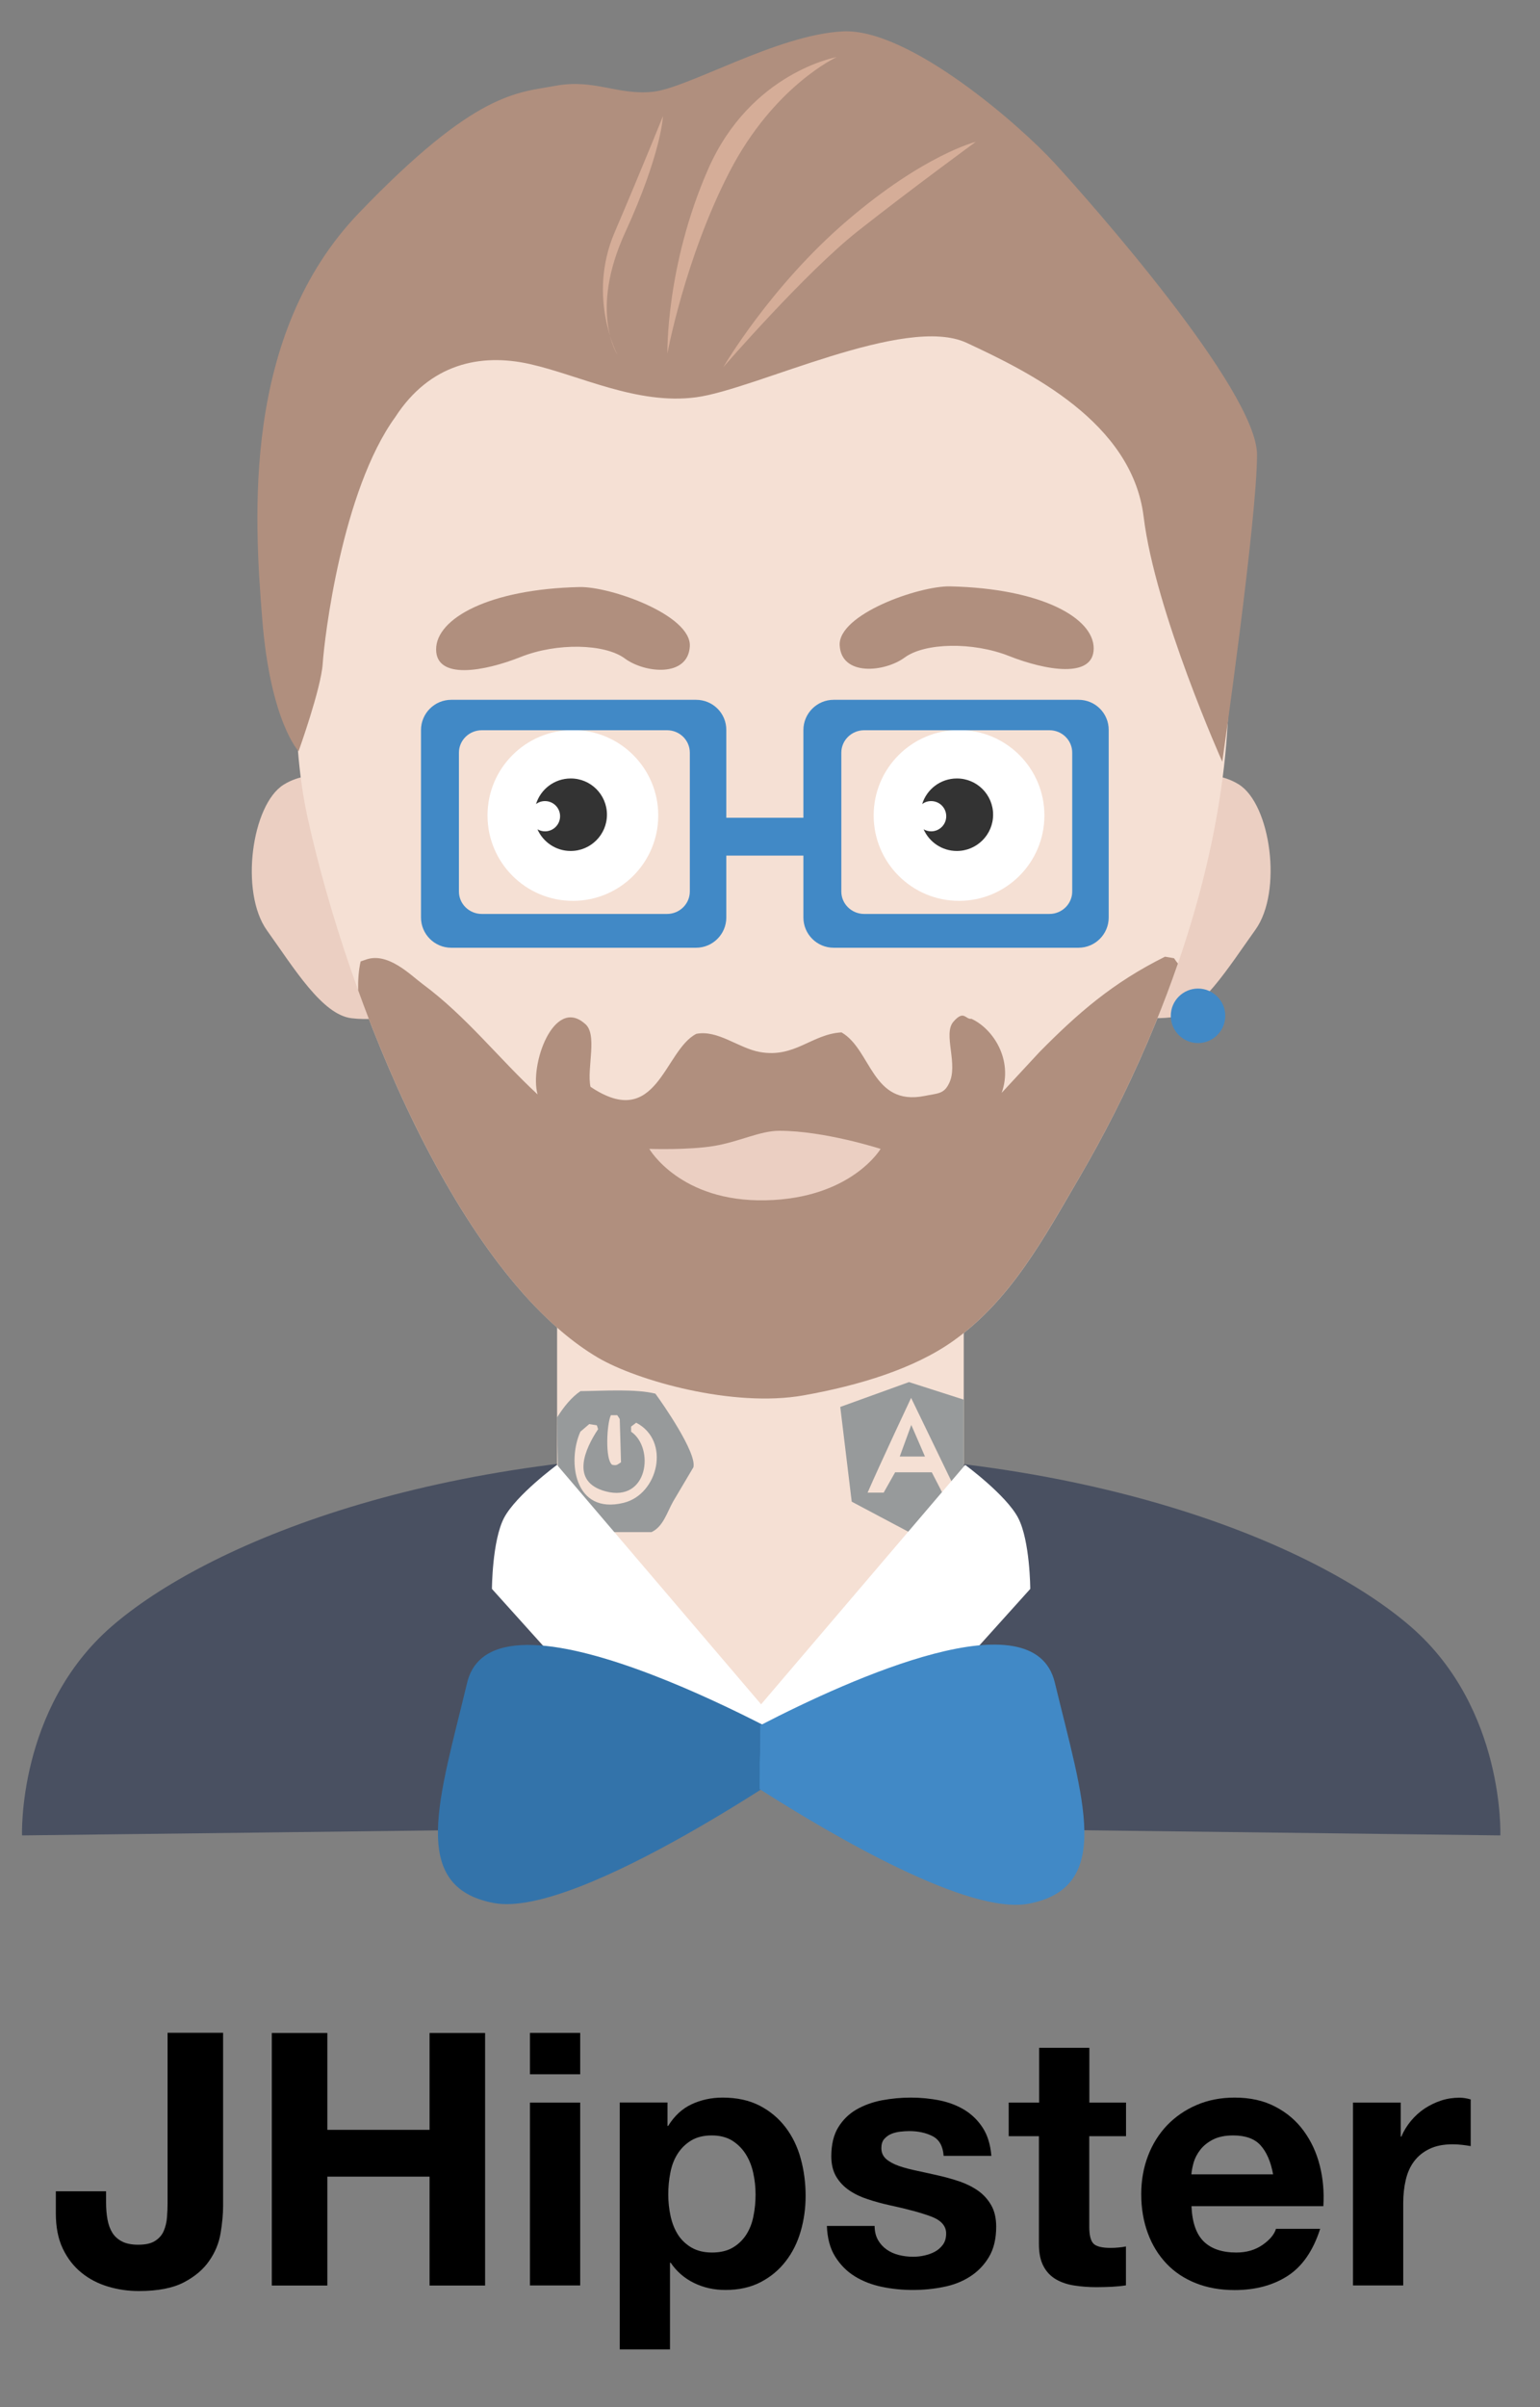 <?xml version="1.0" encoding="utf-8"?>
<!-- Generator: Adobe Illustrator 21.1.0, SVG Export Plug-In . SVG Version: 6.00 Build 0)  -->
<svg version="1.1" id="Layer_1" xmlns="http://www.w3.org/2000/svg" xmlns:xlink="http://www.w3.org/1999/xlink" x="0px" y="0px"
	 viewBox="0 0 1600 2500" style="enable-background:new 0 0 1600 2500;" xml:space="preserve">
<rect x="0" y="0" width="1600" height="2500" fill="#808080" stroke="none"/>
<style type="text/css">
	.st0{fill:none;}
	.st1{fill:#6762A6;}
	.st2{fill:#495061;}
	.st3{fill:#EBCFC2;}
	.st4{fill:#4189C6;}
	.st5{fill:#F5E0D4;}
	.st6{fill:#FFFFFF;}
	.st7{fill:#333333;}
	.st8{fill:#B08F7E;}
	.st9{fill:#979A9B;}
	.st10{fill:#D5AD98;}
	.st11{fill:#3373AA;}
</style>
<g id="jacket_2_">
	<path id="shoulders_2_" class="st2" d="M1558.8,1906.2c0,0,4.9-131.5-92.6-216.4c-97.5-84.9-335.9-185.6-683.1-180.4
		c-347.1,5.2,135,388.9,135,388.9L1558.8,1906.2z"/>
	<path id="shoulders_1_" class="st2" d="M22.9,1906.2c0,0-4.9-131.7,92.7-216.7c97.5-85,336-185.9,683.2-180.6
		c347.2,5.2-135.1,389.5-135.1,389.5s-217,2.7-398.4,4.9C134.9,1904.8,22.9,1906.2,22.9,1906.2z"/>
</g>
<g id="head">
	<path id="ear_1_" class="st3" d="M371.5,811.9c0,0-43.8-17.6-76.9,3.1c-33.1,20.8-45.6,111.5-17.3,151.2
		c28.4,39.7,57.4,87.6,87.9,91.3c30.5,3.7,65.9-6.3,65.9-6.3L418.5,930L371.5,811.9z"/>
	<path id="ear" class="st3" d="M1210.1,811.6c0,0,43.8-17.6,77,3.1c33.1,20.7,45.6,111.2,17.3,150.8c-28.4,39.6-57.5,87.4-88,91.1
		c-30.5,3.7-66-6.3-66-6.3l12.6-120.9L1210.1,811.6z"/>
	<path id="earring" class="st4" d="M1244.7,1026.7c15.6,0,28.3,12.7,28.3,28.3c0,15.6-12.7,28.3-28.3,28.3s-28.3-12.7-28.3-28.3
		C1216.4,1039.4,1229.1,1026.7,1244.7,1026.7z"/>
	<path id="neck" class="st5" d="M1001.3,1362.8H578.8v318.3l211.5,95.5l211-95.5V1362.8z"/>
	<path id="face" class="st5" d="M770.4,205.4c266.5-4.1,417.8,131.2,480.6,331.4c77.2,245.9-36,526-128.8,684.7
		c-38,65-72,128.6-131.9,171.2c-40.4,28.7-97.5,46.3-155.5,56.5c-73.1,13-173-15.3-213.6-39.3c-145.1-85.7-258.8-366.8-301.6-560.6
		c-19.2-87.1-15.4-211.6,7.9-290.5C373,403.7,458.6,294.9,602.3,238.4c35.4-13.9,75.3-20.5,116.2-28.3
		C735.8,208.5,753.1,206.9,770.4,205.4z"/>
	<path id="eye" class="st6" d="M595.2,758.2c49,0,88.7,39.7,88.7,88.7s-39.7,88.7-88.7,88.7s-88.7-39.7-88.7-88.7
		C506.5,797.9,546.2,758.2,595.2,758.2z"/>
	<path id="pupill" class="st7" d="M630.6,846.1c0,20.8-16.9,37.7-37.7,37.7c-15.4,0-28.7-9.3-34.5-22.5c2.3,1.3,5,2.1,7.8,2.1
		c8.7,0,15.7-7,15.7-15.7s-7-15.7-15.7-15.7c-3.5,0-6.7,1.1-9.3,3.1c4.7-15.4,19.1-26.6,36-26.6
		C613.7,808.4,630.6,825.3,630.6,846.1z"/>
	<path id="eye_1_" class="st6" d="M996.4,758.2c49,0,88.7,39.7,88.7,88.7s-39.7,88.7-88.7,88.7c-49,0-88.7-39.7-88.7-88.7
		C907.7,797.9,947.4,758.2,996.4,758.2z"/>
	<path id="pupill_1_" class="st7" d="M1031.8,846.1c0,20.8-16.9,37.7-37.7,37.7c-15.4,0-28.7-9.3-34.5-22.5c2.3,1.3,5,2.1,7.8,2.1
		c8.7,0,15.7-7,15.7-15.7s-7-15.7-15.7-15.7c-3.5,0-6.7,1.1-9.3,3.1c4.7-15.4,19.1-26.6,36-26.6
		C1014.9,808.4,1031.8,825.3,1031.8,846.1z"/>
	<path id="glasses" class="st4" d="M751.5,849.3h95.8v39.3h-95.8V849.3z"/>
	<path id="glasses_2_" class="st4" d="M723.2,726.8H468.8c-17.3,0-31.4,14.1-31.4,31.4v194.7c0,17.3,14.1,31.4,31.4,31.4h254.4
		c17.3,0,31.4-14.1,31.4-31.4V758.2C754.7,740.8,740.6,726.8,723.2,726.8z M716.7,925.9c0,12.8-10.6,23.3-23.7,23.3H500.6
		c-13.1,0-23.8-10.4-23.8-23.3V781.7c0-12.8,10.6-23.3,23.8-23.3h192.4c13.1,0,23.7,10.4,23.7,23.3V925.9z"/>
	<path id="glasses_1_" class="st4" d="M1120.6,726.8H866.1c-17.3,0-31.4,14.1-31.4,31.4v194.7c0,17.3,14.1,31.4,31.4,31.4h254.4
		c17.3,0,31.4-14.1,31.4-31.4V758.2C1152,740.8,1137.9,726.8,1120.6,726.8z M1114,925.9c0,12.8-10.6,23.3-23.7,23.3H897.9
		c-13.1,0-23.8-10.4-23.8-23.3V781.7c0-12.8,10.6-23.3,23.8-23.3h192.4c13.1,0,23.7,10.4,23.7,23.3V925.9z"/>
	<path id="eyebrows_1_" class="st8" d="M602.1,609.7c-94.4,2.1-149,32.8-149,64.7c0,32,50.2,22.9,87.9,7.9
		c37.6-15,87.4-13.8,108.2,1.6c20.9,15.4,65.6,19.7,67.5-12.6C718.5,638.9,634.3,609,602.1,609.7z"/>
	<path id="eyebrows" class="st8" d="M987.1,609c94.5,2.1,149.2,32.6,149.2,64.4c0,31.8-50.3,22.8-88,7.9
		c-37.7-14.9-87.5-13.8-108.4,1.6c-20.9,15.3-65.7,19.6-67.5-12.6C870.6,638,954.9,608.3,987.1,609z"/>
	<path id="beard_1_" class="st8" d="M1223.8,1000.7c-29.4,85.2-66.9,161.5-101.6,220.8c-38.1,65-72,128.6-131.9,171.2
		c-40.4,28.7-97.5,46.2-155.5,56.5c-73.1,13-173-15.3-213.6-39.2c-104-61.4-191.9-223.3-249.1-381.5c-0.2-10.9,0.5-21.1,2.6-30
		c1.6-0.5,3.1-1,4.7-1.6c23.3-9,47.2,15.9,59.7,25.1c45.7,33.9,78.5,76.7,119.4,114.6c-8.6-31.3,17-101.1,48.7-73.8
		c14.4,10.4,2.1,46.8,6.3,65.9c69.3,46.6,76.4-38,110-55c22.5-4.3,43.7,14.9,66,18.9c36.3,6.5,53.7-18.6,84.8-20.4
		c31.2,18,31.4,77,86.4,66c13.6-2.8,19.8-1.9,25.1-12.6c10.4-19.8-6.4-51.5,4.7-64.4c11.1-12.9,12.6-2.1,18.8-3.1
		c22.8,10.5,43.5,42.8,31.4,76.9c13.1-14.1,26.2-28.3,39.3-42.4c39.8-40.3,76-72,130.4-99c3.1,0.5,6.3,1,9.4,1.6
		C1221,997.1,1222.4,998.9,1223.8,1000.7z"/>
	<path id="mounth" class="st3" d="M674.6,1193.2c0,0,31.9,55.3,120.9,53.4c89-1.9,119.4-53.4,119.4-53.4s-58.2-18.8-105.2-18.8
		c-20.2,0-41,11.2-67.5,15.7C715.6,1194.6,674.6,1193.2,674.6,1193.2z"/>
	<path id="angular_1_" class="st9" d="M944.4,1435.4c-23.8,8.6-47.6,17.2-71.4,25.8c4,32.8,7.9,65.6,11.9,98.4
		c20.6,10.9,41.2,21.9,61.8,32.8c18.2-10.2,36.3-20.4,54.5-30.7v-108.1C982.3,1447.5,963.3,1441.4,944.4,1435.4z M978.8,1550
		c0-0.3-10.7-20.9-10.7-20.9s-24.6,0-38.1,0c-4,7-7.9,14.1-11.9,21.1h-16.7c14.3-32.8,45.2-98.4,45.2-98.4l47.6,98.4L978.8,1550z"/>
	<polygon id="angular" class="st9" points="961,1512.7 934.8,1512.7 946.8,1479.9 	"/>
	<path id="spring_boot" class="st9" d="M680.9,1447.4c-20.8-5.1-52.7-2.9-77.8-2.6c-9.2,6.2-17.3,16.1-24.3,27.3
		c0,20.6,1.5,75.1,1.5,97.7c6.5,9.4,13.2,17.2,18.8,21.4h77.8c12.1-5.7,16-20.2,22.4-31.7c7-11.9,14.1-23.7,21.1-35.6
		C724.2,1509,688.3,1457.4,680.9,1447.4z M634.7,1469.8h6.6c0.9,1.3,1.8,2.6,2.6,4c0.4,14.9,0.9,29.9,1.3,44.9
		c-4.2,2.6-4.2,3.6-9.2,2.6C628.4,1515.7,630.5,1477.9,634.7,1469.8z M647.9,1560.8c-51.5,12.6-58.6-43.5-44.9-73.9
		c3.1-2.6,6.2-5.3,9.2-7.9c2.6,0.4,5.3,0.9,7.9,1.3c0.4,1.3,0.9,2.6,1.3,4c-13.3,19.9-29.6,54.7,7.9,64.6
		c44.2,11.7,50.9-45.2,26.4-62v-5.3c1.8-1.3,3.5-2.6,5.3-4C697.1,1496.4,683.9,1552,647.9,1560.8z"/>
	<path id="collar_1_" class="st6" d="M1002.8,1521.4l-227.7,267l139.8,34.5l155.5-172.7c0,0-0.2-50.1-12.6-73.8
		C1045.4,1552.7,1002.8,1521.4,1002.8,1521.4z"/>
	<path id="collar" class="st6" d="M578.7,1521.4l227.7,267l-139.8,34.5l-155.5-172.7c0,0,0.2-50.1,12.6-73.8
		C536.2,1552.7,578.7,1521.4,578.7,1521.4z"/>
	<path id="hears" class="st8" d="M310.2,780.2c0,0,23.4-65,25.1-91.1c1.7-26.1,19.8-179.3,75.4-256c35.8-55.2,88.2-66.6,139.8-55
		c51.6,11.6,111.4,42.7,172.8,34.5c61.3-8.1,217.1-86.4,281.1-56.5c64.1,29.9,171.7,82,183.8,180.6c12,98.6,81.7,254.4,81.7,254.4
		s36.1-251.6,36.1-318.8s-174.8-264.2-210.5-303.1S944.4,29.1,875.6,32.6C806.8,36.1,714.2,92,677.7,95.4
		c-36.5,3.5-60.5-13.7-100.5-6.3S494.7,94.4,373,221.1C251.3,347.8,264,537.6,272.5,643.5C281,749.4,310.2,780.2,310.2,780.2z"/>
	<path class="st10" d="M641.6,368.7c0,0-29.9-44.8,7.9-127.2c37.8-82.4,39.3-120.9,39.3-120.9s-21.4,53.3-50.3,120.9
		C609.6,309.1,641.6,368.7,641.6,368.7z"/>
	<path class="st10" d="M751.5,381.3c0,0,84.8-97.9,139.8-141.3c55-43.4,122.5-92.7,122.5-92.7s-53.4,13.1-133.5,81.7
		C800.2,297.5,751.5,381.3,751.5,381.3z"/>
	<path class="st10" d="M693.4,367.1c0,0-1.8-91,42.4-191.6C780,75,869.3,59.3,869.3,59.3S804,89.1,757.8,178.7
		C711.6,268.3,693.4,367.1,693.4,367.1z"/>
</g>
<g id="tie">
	<path id="tie_5_" class="st11" d="M847.4,1820.9c0,0-333.3-193.4-362.1-73.1c-28.8,120.2-61.2,211.7,27.6,228.6
		C601.7,1993.4,847.4,1820.9,847.4,1820.9z"/>
	<path id="tie_4_" class="st4" d="M789.8,1791.9c95.7-49.5,284.5-134.1,306.1-44.5c29.1,120.7,61.7,212.5-26.9,229.7
		c-62.2,12.1-202.1-69.5-279.8-119C789.2,1799.5,789.9,1849.6,789.8,1791.9z"/>
</g>
<g>
	<path d="M229.2,2319.2c-1.7,10.3-5.6,19.9-11.8,28.8c-6.1,8.9-14.9,16.4-26.4,22.4c-11.5,6-27.1,9-46.7,9c-11,0-21.7-1.5-32-4.6
		c-10.3-3.1-19.5-7.8-27.5-14.3c-8.1-6.5-14.6-14.8-19.5-25c-4.9-10.2-7.3-22.5-7.3-36.9v-22.8h52.2v11.8c0,6.4,0.5,12.2,1.5,17.6
		c1,5.4,2.7,10,5.1,13.8c2.4,3.8,5.8,6.8,10.1,9c4.3,2.2,9.9,3.3,16.7,3.3c7.6,0,13.5-1.3,17.6-4c4.2-2.7,7.2-6.2,9-10.5
		c1.8-4.3,2.9-8.9,3.3-14c0.4-5,0.6-9.9,0.6-14.5v-177.1h57.7v179.6C231.8,2299.5,230.9,2308.9,229.2,2319.2z"/>
	<path d="M340.1,2111.3V2212h106.2v-100.6H504v262.3h-57.7v-113.1H340.1v113.1h-57.7v-262.3H340.1z"/>
	<path d="M550.6,2154.3v-43h52.2v43H550.6z M602.8,2183.7v189.9h-52.2v-189.9H602.8z"/>
	<path d="M693.5,2183.7v24.2h0.7c6.4-10.3,14.4-17.8,24.2-22.4c9.8-4.6,20.6-7,32.3-7c14.9,0,27.8,2.8,38.6,8.4
		c10.8,5.6,19.7,13.1,26.8,22.4c7.1,9.3,12.4,20.1,15.8,32.5c3.4,12.4,5.1,25.3,5.1,38.8c0,12.7-1.7,25-5.1,36.7
		c-3.4,11.8-8.6,22.2-15.6,31.2c-7,9.1-15.7,16.3-26.1,21.7c-10.4,5.4-22.6,8.1-36.5,8.1c-11.8,0-22.6-2.4-32.5-7.2
		c-9.9-4.8-18.1-11.8-24.4-21.1h-0.7v90h-52.2v-256.4H693.5z M761.3,2334.3c5.8-3.4,10.4-7.9,14-13.4c3.5-5.5,6.1-11.9,7.5-19.3
		c1.5-7.3,2.2-14.8,2.2-22.4c0-7.6-0.8-15.1-2.4-22.4c-1.6-7.3-4.2-13.9-7.9-19.7c-3.7-5.8-8.4-10.4-14.1-14
		c-5.8-3.5-12.8-5.3-21.1-5.3c-8.6,0-15.7,1.8-21.5,5.3c-5.8,3.6-10.4,8.1-14,13.8c-3.6,5.6-6.1,12.1-7.5,19.5
		c-1.5,7.3-2.2,14.9-2.2,22.8c0,7.6,0.8,15.1,2.4,22.4c1.6,7.3,4.2,13.8,7.7,19.3c3.5,5.5,8.3,10,14.1,13.4c5.9,3.4,13,5.1,21.3,5.1
		C748.3,2339.4,755.5,2337.7,761.3,2334.3z"/>
	<path d="M912.2,2326.4c2.3,4,5.3,7.3,9,9.9c3.7,2.6,7.9,4.5,12.7,5.7c4.8,1.2,9.7,1.8,14.9,1.8c3.7,0,7.5-0.4,11.6-1.3
		c4-0.9,7.7-2.2,11-4c3.3-1.8,6.1-4.3,8.3-7.3c2.2-3.1,3.3-6.9,3.3-11.6c0-7.8-5.2-13.7-15.6-17.6c-10.4-3.9-24.9-7.8-43.5-11.8
		c-7.6-1.7-15-3.7-22.2-6.1c-7.2-2.3-13.7-5.4-19.3-9.2c-5.6-3.8-10.2-8.6-13.6-14.3c-3.4-5.8-5.1-12.8-5.1-21.1
		c0-12.2,2.4-22.3,7.2-30.1c4.8-7.8,11.1-14,18.9-18.5c7.8-4.5,16.7-7.7,26.4-9.6c9.8-1.8,19.8-2.8,30.1-2.8s20.3,1,29.9,2.9
		c9.7,2,18.3,5.3,25.9,9.9c7.6,4.7,13.9,10.8,18.9,18.5c5,7.7,8,17.4,9,29.2h-49.6c-0.7-10-4.5-16.8-11.4-20.4
		c-6.9-3.5-14.9-5.3-24.2-5.3c-2.9,0-6.1,0.2-9.6,0.6c-3.4,0.4-6.6,1.2-9.4,2.4c-2.8,1.2-5.2,3-7.2,5.3c-2,2.3-2.9,5.5-2.9,9.4
		c0,4.7,1.7,8.4,5.1,11.4c3.4,2.9,7.9,5.3,13.4,7.2s11.8,3.5,18.9,5c7.1,1.5,14.3,3.1,21.7,4.8c7.6,1.7,15,3.8,22.2,6.2
		c7.2,2.5,13.6,5.7,19.3,9.7c5.6,4,10.2,9.1,13.6,15.1c3.4,6,5.1,13.4,5.1,22.2c0,12.5-2.5,23-7.5,31.4c-5,8.4-11.6,15.2-19.7,20.4
		s-17.3,8.8-27.7,10.8c-10.4,2.1-21,3.1-31.8,3.1c-11,0-21.8-1.1-32.3-3.3c-10.5-2.2-19.9-5.9-28.1-11c-8.2-5.1-14.9-11.9-20.2-20.4
		c-5.3-8.4-8.1-19-8.6-31.8h49.6C908.7,2317.5,909.9,2322.3,912.2,2326.4z"/>
	<path d="M1169.9,2183.7v34.9h-38.2v94c0,8.8,1.5,14.7,4.4,17.6s8.8,4.4,17.6,4.4c2.9,0,5.8-0.1,8.4-0.4c2.7-0.2,5.3-0.6,7.7-1.1
		v40.4c-4.4,0.7-9.3,1.2-14.7,1.5c-5.4,0.2-10.7,0.4-15.8,0.4c-8.1,0-15.7-0.6-23-1.7c-7.2-1.1-13.6-3.2-19.1-6.4
		c-5.5-3.2-9.9-7.7-13-13.6c-3.2-5.9-4.8-13.6-4.8-23.1v-112H1048v-34.9h31.6v-56.9h52.2v56.9H1169.9z"/>
	<path d="M1250.7,2328c7.8,7.6,19.1,11.4,33.8,11.4c10.5,0,19.6-2.6,27.2-7.9c7.6-5.3,12.2-10.8,14-16.7h45.9
		c-7.3,22.8-18.6,39.1-33.8,48.9c-15.2,9.8-33.6,14.7-55.1,14.7c-14.9,0-28.4-2.4-40.4-7.2c-12-4.8-22.2-11.6-30.5-20.4
		c-8.3-8.8-14.8-19.3-19.3-31.6c-4.5-12.2-6.8-25.7-6.8-40.4c0-14.2,2.3-27.4,7-39.7c4.6-12.2,11.3-22.8,19.8-31.8
		c8.6-8.9,18.8-16,30.7-21.1c11.9-5.1,25-7.7,39.5-7.7c16.2,0,30.2,3.1,42.2,9.4c12,6.2,21.9,14.6,29.6,25.2
		c7.7,10.5,13.3,22.5,16.7,36c3.4,13.5,4.6,27.5,3.7,42.2h-137C1238.6,2308.2,1242.9,2320.4,1250.7,2328z M1309.7,2228.1
		c-6.2-6.9-15.7-10.3-28.5-10.3c-8.3,0-15.2,1.4-20.8,4.2c-5.5,2.8-9.9,6.3-13.2,10.5c-3.3,4.2-5.6,8.6-7,13.2
		c-1.3,4.7-2.1,8.8-2.4,12.5h84.9C1320.3,2245,1315.9,2235,1309.7,2228.1z"/>
	<path d="M1455.3,2183.7v35.3h0.7c2.4-5.9,5.8-11.3,9.9-16.3c4.2-5,8.9-9.3,14.3-12.9c5.4-3.5,11.1-6.3,17.3-8.3
		c6.1-2,12.5-2.9,19.1-2.9c3.4,0,7.2,0.6,11.4,1.8v48.5c-2.5-0.5-5.4-0.9-8.8-1.3c-3.4-0.4-6.7-0.6-9.9-0.6
		c-9.6,0-17.6,1.6-24.2,4.8c-6.6,3.2-11.9,7.5-16,13s-6.9,11.9-8.6,19.3c-1.7,7.3-2.6,15.3-2.6,23.9v85.6h-52.2v-189.9H1455.3z"/>
</g>
</svg>
